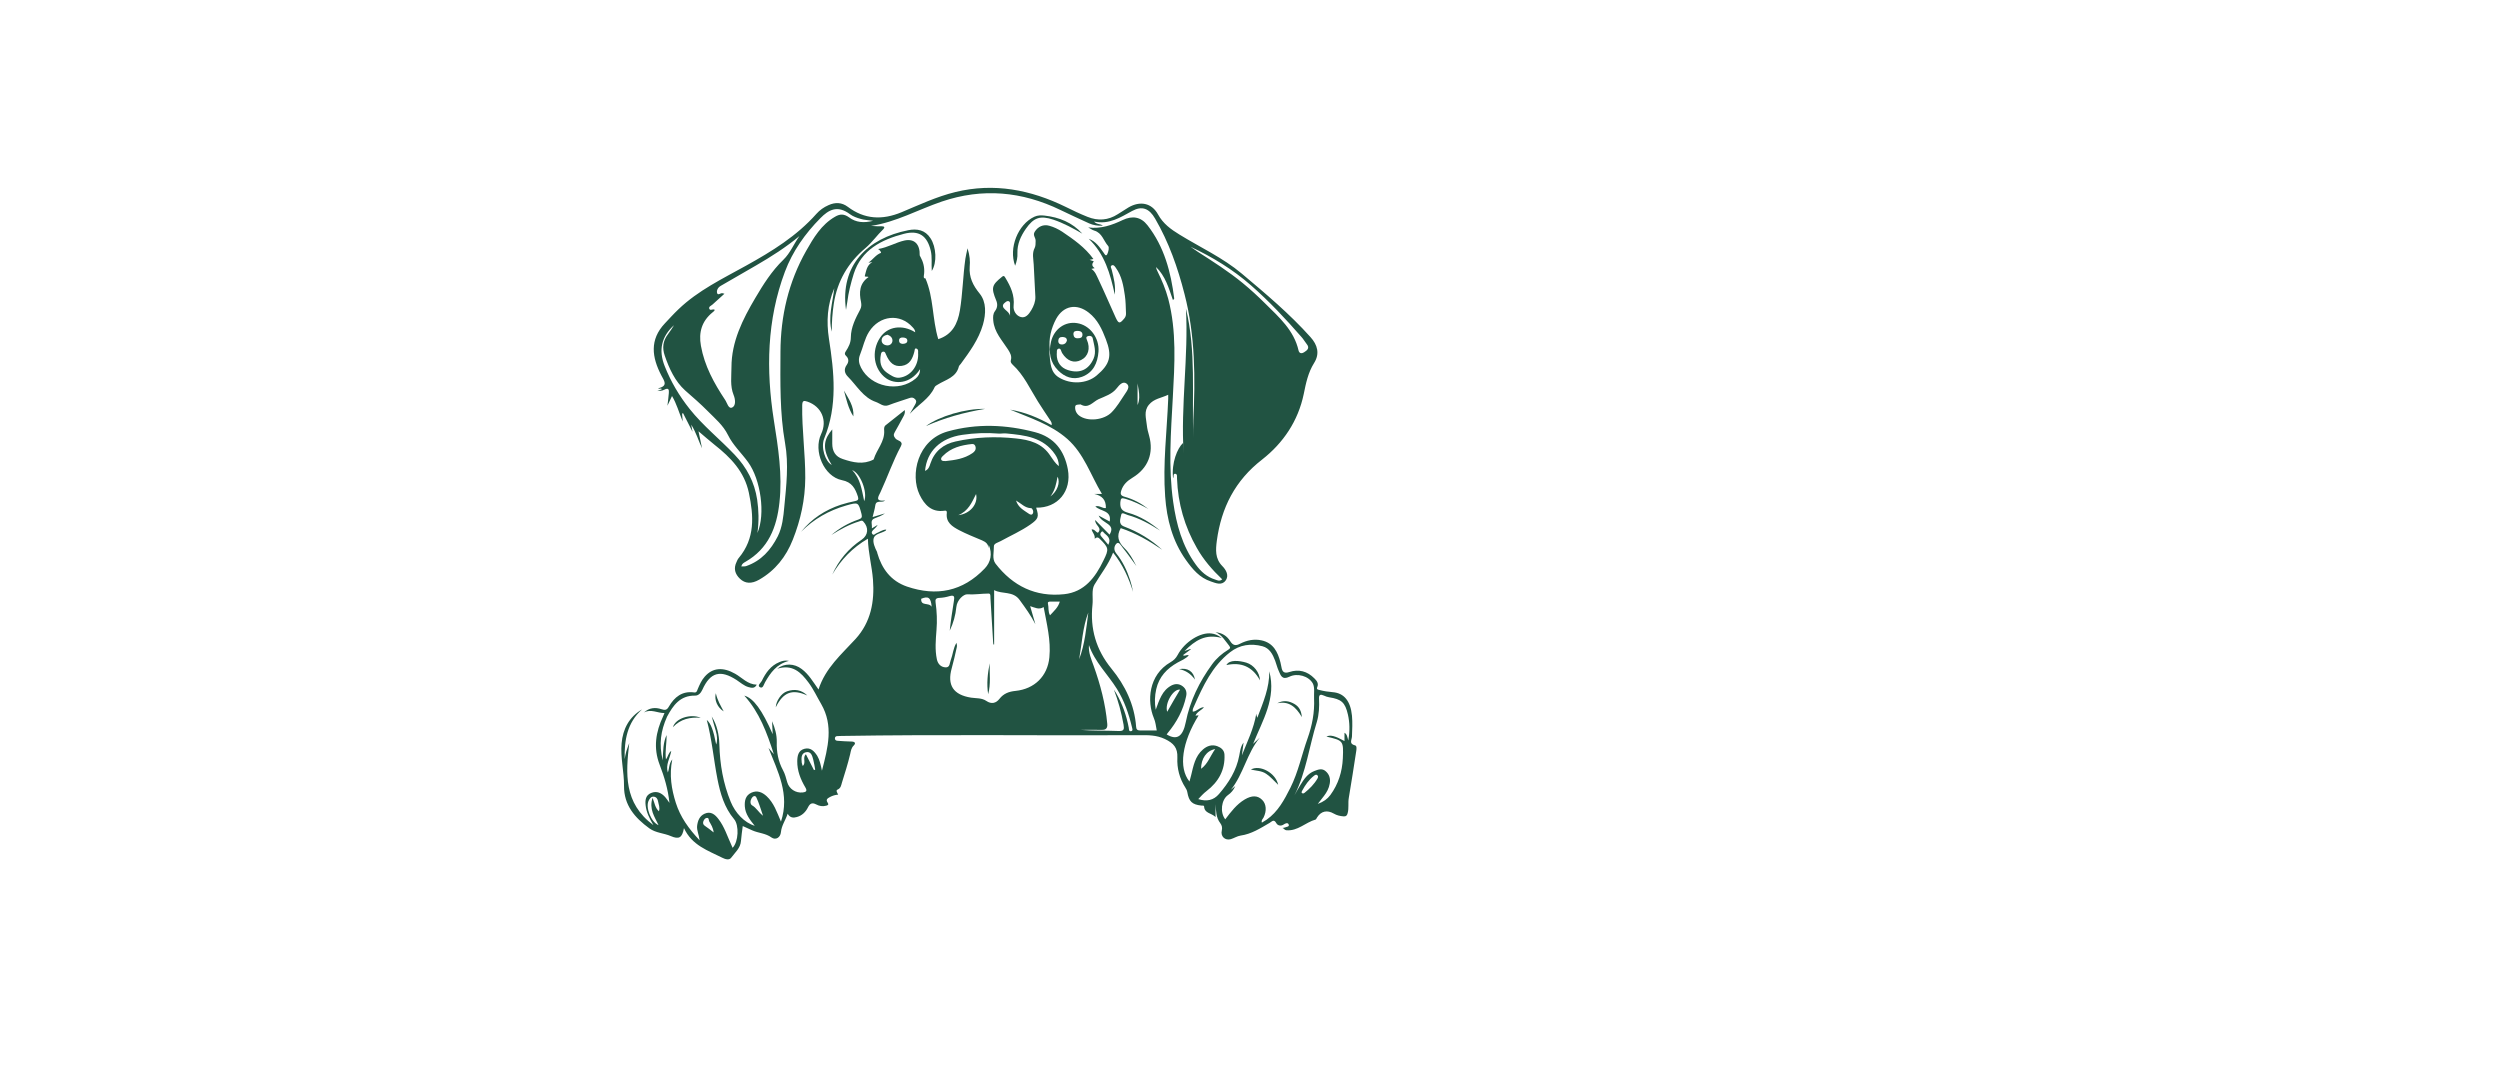 <?xml version="1.0" encoding="utf-8"?>
<!-- Generator: Adobe Illustrator 24.2.3, SVG Export Plug-In . SVG Version: 6.00 Build 0)  -->
<svg version="1.1" id="Layer_1" xmlns="http://www.w3.org/2000/svg" xmlns:xlink="http://www.w3.org/1999/xlink" x="0px" y="0px"
	 viewBox="0 0 595.3 841.9" style="enable-background:new 0 0 595.3 841.9; fill: #215342;" xml:space="preserve"
	 height="300" width="700" transform="translate(-205, -40)">
<g>
	<path d="M41.2,637.5c0.3-7.8,0.3-14,3-19.9c0.2,6.2-1.3,12.4-0.5,19.1c1.8-2.2,1.7-4.8,4.2-6.7c-1,5.9-4.6,10.9-2.7,17
		c1.3-3.2,0.7-6.7,3.5-10.3c-2.5,12.4-0.6,23.4,2.8,34.2c3.5,11,10,20.2,18.7,29.4c-0.6-4.6-2.3-7.7-2-11.2c0.5-4.2,1.9-7.9,5.9-9.7
		c4.8-2.2,8.2,0.6,10.9,4.2c4.7,6.1,6.9,13.4,10.1,20.3c0.3,0.7,0.6,1.5,1,2.3c4.7-4.8,5.2-17.7,1.2-22.5
		c-7.7-9.1-10.9-20.3-13.1-31.5c-3-15.4-4.3-31.1-8.4-46.5c3.2,2.7,5.2,8,7.4,19.3c1-2.7,1-6.3-0.4-11.1c-1-3.6-2.2-7.2-3.1-10.9
		c4.2,6.7,5.8,14.4,6,22c0.4,15.6,3,30.6,8.9,45c3.6,8.8,10.7,16.4,18.9,18.9c-3.9-4.8-7.4-9.3-7.8-15.2c-0.3-4.6,0.6-8.7,5.1-10.8
		c4.5-2.1,8.5-0.5,12,2.7c2.8,2.6,4.9,5.8,6.6,9.2c1.7,3.4,3,6.9,4.7,10.8c7.1-21.4-2.5-39.3-9.8-57.9c1.2,1.4,2.4,2.9,4.2,4.9
		c-5.5-17-11.3-32.8-23.2-46c7.2,2,14,11.3,22.3,30.3c-0.2-3.8-0.4-7-0.5-10.2c2.3,5.3,3.8,10.7,3.7,16.3
		c-0.2,7.9,1.1,15.2,4.9,22.2c1.6,2.9,2.4,6.2,3.3,9.4c1.5,5.3,6.6,8.7,12.2,8.1c2.7-0.3,3.7-1.2,2.1-3.9
		c-3.8-6.4-6.5-13.2-6.4-20.8c0.1-4.3,0.9-8.3,5.6-9.6c4.8-1.3,7.7,1.8,10.1,5.5c1.9,3.2,2.7,6.8,3.7,11.7
		c4.8-18.5,9.2-35.4-0.6-52.4c-3.3-5.6-6-11.6-9.9-16.8c-6-8.1-12.6-14.7-24.7-10.9c5.7-4.5,13.4-4.3,19.3,0.2
		c5.5,4.1,8.9,10,13.2,16.1c5.4-16.9,18.1-27.7,29.1-39.7c12.1-13.3,15-29.4,13.7-46.6c-0.8-10.5-3.7-20.8-4-32.2
		c-12.2,7.1-21.2,16.6-28,28.2c5.1-11.4,12.8-20.5,23.1-27.4c5.3-3.6,5.7-9.6,1.3-14.3c-1.2-1.3-2.2-0.4-3.2-0.1
		c-7.9,2.4-15,6.3-21.9,10.7c6.3-5.4,13.5-9.5,21.4-12.2c2.5-0.9,2.9-1.8,2.3-4.3c-2.5-9.4-2.4-9.4-12-6.7
		c-13.6,3.9-25.5,10.6-35.5,20.7c8.3-10.3,18.9-17.2,31.3-21.3c3.7-1.2,7.5-2.1,11.3-2.9c2.2-0.4,2.7-1.4,2.1-3.4
		c-2.1-6.4-4.7-11.5-12.6-13c-14.1-2.8-22.7-22.8-16.3-36.3c5-10.6,0.3-21.6-10.8-25.4c-3.1-1.1-4-0.6-4.1,2.9
		c-0.3,19.1,2.5,38.1,2.4,57.2c-0.1,16.8-3.6,32.8-9.8,48.4c-5.3,13.4-13.8,24.2-26.4,31.4c-6.1,3.5-11.1,3.1-15.1-0.7
		c-3.9-3.7-5.2-8.1-2.7-13.2c0.5-1.1,0.9-2.2,1.7-3.1c13-15.5,11.8-33,8-51.2c-3.5-16.7-14.3-27.8-27-37.8
		c-4.1-3.3-8.1-6.8-12.6-10.6c1,4.9,1.9,9.2,2.8,13.4c-2.8-5.9-4.5-12.2-8.5-18.6c0.4,2.2,0.6,3.4,1,5.6c-2.7-5.4-5.1-10-7.4-14.6
		c-0.3,0.1-0.6,0.2-0.8,0.3c0.1,1.6,0.2,3.2,0.5,6.2c-3.1-7.5-4.8-14-8.4-20c-1.1,2.3-2,4.3-3.6,7.6c0.5-4.3,0.9-7.2,1.1-10
		c0.2-2.5-0.1-4.4-3.5-2.6c-1.6,0.9-3.6,1-5.6,1.1c1.2-0.5,2.4-0.9,3.6-1.4c-0.7-1.4-1.6,0.2-2.9-0.8c8.2-1.8,4.6-6,2.5-10.1
		c-7.4-14.2-9.4-28,2.8-40.9c3.5-3.7,6.9-7.5,10.6-11c15.5-14.9,34.8-24.1,53.3-34.4c20.2-11.2,39.7-23.2,55.2-40.7
		c2.6-2.9,5.8-5.2,9.5-6.8c5.3-2.4,10.4-2.2,15.1,1.3c13.2,10,27.2,10.5,42.2,4.3c13.9-5.8,27.6-12.3,42.4-15.9
		c30.4-7.4,59.1-1.8,86.7,11.7c5.6,2.8,11.3,5.5,17.1,7.8c8.2,3.3,16.2,2.8,23.8-2.1c2.8-1.8,5.6-3.6,8.4-5.3
		c9.1-5.3,18.2-3.6,23.2,5.5c4,7.3,10.1,11.7,16.8,15.8c16.4,10.1,34.1,18.2,49,30.7c18.8,15.8,37.6,31.6,54,49.9
		c5.5,6.1,7.5,13,2.8,20.4c-4.7,7.5-6.4,15.9-8.1,24.3c-4.4,21.2-16.1,38.5-32.7,51.5c-21.3,16.5-32.1,37.9-35.6,63.8
		c-0.9,7-1.5,14,4.3,19.9c2.9,2.9,5.6,7.5,2.5,11.5c-3,4-7.7,1.9-11.5,0.6c-8.8-2.9-14.4-9.6-19.6-16.9
		c-10.6-14.9-15-31.9-16.3-49.9c-1.9-25.6,1.4-51.1,2.4-76.7c0-0.8,0-1.6,0-3.2c-5.4,2.6-11.2,3-15.2,7.9c-4.2,5.1-2.1,10.6-1.6,16
		c0.3,2.8,1,5.6,1.8,8.3c3.8,13.7-0.8,25.6-13.1,33c-4.1,2.5-7.3,5.4-8.8,10.1c-0.9,2.8-0.3,4,2.5,4.8c6.9,1.9,13.1,5.2,18.8,9.6
		c-5.9-3.2-11.8-6.2-18.2-8c-2.8-0.8-3.5-0.5-3.8,2.6c-0.4,4.9,1.2,7.1,6,8.4c9.5,2.6,17.7,7.8,25.2,14c-8-5.1-16.2-9.7-25.4-12.2
		c-1.7-0.5-4.7-2.6-5.1-0.3c-0.5,3-2.8,7.5,2.4,9.4c11.1,4.2,21,10.2,29.8,18.2c-10.3-7-21-13.2-32.6-17c-3.6,6.3-1.8,11.1,3,15.8
		c3.7,3.6,6.3,8.2,9.3,14c-4.1-5.6-7.3-10.2-10.8-14.5c-1.2-1.5-2.9-4.9-4.7-3.3c-1.8,1.6-2.8,4.8-0.3,7.9c5,6.2,8.4,13.4,10.9,21
		c1,3,1.7,6.1,2.3,9.2c-3.4-10.9-8-21.3-15.7-30.9c-3.7,9.6-9.9,17.1-14.7,25.3c-2.4,4.1-0.9,10.4-1.5,15.7
		c-2,18.8,2.8,35.4,14.9,50.2c10.8,13.2,18.1,28.3,19.4,45.7c0.1,1.9,0.9,2.9,3.1,2.9c4.2-0.1,8.5,0,13.1,0
		c-0.7-3.5-0.9-6.6-2.3-9.8c-5.4-13-4.4-33.8,13.2-43.9c2.4-1.4,4.1-3,5.5-5.6c5.4-10.3,18-18.2,26.7-16.9c2.3,0.3,4.6,1,8,3.5
		c-12.7-3.4-20.9,1.8-29.3,10.3c2.5-0.9,3.6-1.3,4.7-1.7c0.1,0.1,0.2,0.3,0.2,0.4c-2,1.5-4,2.9-6.1,4.5c1.6,1.2,2.7-0.7,4.6,0.2
		c-2.6,2.7-5.8,4-8.8,5.6c-8.4,4.7-14.6,11.2-16.8,20.9c-1.2,5.3-1.4,10.7-0.4,16.2c1.3-3.7,2.6-7.4,4.4-10.8c1.9-3.6,4.4-6.4,8-8.3
		c3-1.5,6-1.4,8.7,0.6c2.7,2,3.5,4.8,2.8,7.9c-2.3,10.9-7.4,20.4-14.5,28.9c-0.3,0.3-0.6,0.7-0.8,1.1c8,4.8,12.7,1.8,15-9.6
		c3.3-16.8,10.7-31.8,20.7-45.5c3.4-4.7,7.7-8.4,12.6-11.4c1.5-0.9,2.1-1.6,0.8-3.2c-3.2-3.9-5.7-8.5-10.7-10.6c5,0.4,9,2.9,11.5,7
		c2.2,3.5,4.4,3.8,7.8,2c5.3-2.7,11-3.9,16.9-2.6c9.2,2,12.7,9.1,14.8,17.3c0.3,1.3,0.6,2.5,0.8,3.8c0.6,3.6,2.1,5.1,6.1,3.8
		c7.5-2.5,14.2-0.7,19.8,5c1.9,1.9,3.5,3.9,2.2,6.9c-0.7,1.7,0.5,1.9,1.8,2.2c3.4,0.9,6.8,1.4,10.4,1.7c8.9,0.7,14,7,15.1,18.5
		c0.5,5.4,0.2,10.9,0,16.3c-0.1,2.7-2.6,5.8,2.4,7c1.5,0.3,1.2,2.7,1,4.2c-1.9,12.4-3.8,24.7-5.9,37.1c-0.7,4,0.2,8-0.9,12
		c-0.5,1.9-1.3,2.6-3.1,2.5c-2.8-0.2-5.4-0.8-7.8-2.2c-5.2-3-9.9-2-13.1,3c-0.4,0.6-0.7,1.5-1.2,1.7c-7.9,2.2-14,9.2-23,8.4
		c-1.4-0.1-1.7-1.4-3-1.8c0.9-0.2,1.7-0.2,2.3-0.5c1-0.5,3.2-0.4,2.6-2.2c-0.7-1.8-2.6-0.9-3.7-0.2c-2.4,1.8-5,1-6-0.8
		c-2-3.6-3.4-1.4-5.3-0.3c-7.2,4.2-14.3,8.8-22.9,10c-2.6,0.4-5,2-7.6,2.8c-4.5,1.3-8.2-2.2-7.1-6.7c0.5-2.3,0.2-4-1.2-5.9
		c-3.4-4.4-3.3-9.7-3.7-14.9c0,3,0,6.1,0,10.1c-3.4-3.3-8.7-2.8-9-8.3c-0.1-1-1.4-0.6-2.2-0.7c-7.3-0.8-9.7-3.2-11-10.6
		c-0.2-1.2-0.8-2.5-1.5-3.5c-4.6-7.2-6.7-15.1-6.3-23.6c0.3-7.7-2.9-11.3-9.8-14.6c-6.6-3.1-13.1-3.1-19.9-3
		c-78.1,0.4-156.3-0.7-234.4,0.6c-0.9,0-1.9,0-2.8,0.1c-1.1,0-2.1,0.3-2.2,1.7c0,1.4,0.8,1.9,2,2c3.8,0.3,7.6,0.5,11.3,0.6
		c2.4,0.1,3.3,1.3,1.6,3c-2.1,2-2.3,4.3-2.9,6.9c-1.8,7.6-4.2,15.1-6.5,22.5c-0.6,2-0.8,4.3-3.5,5.4c-1.4,0.6-0.2,2.4,0.6,3.9
		c-2.4,0.2-4.4,0.8-6.5,1.9c-2,1.1-3.4,2-1.8,4.4c1,1.5,0.4,2-1.1,2.4c-2.8,0.8-5.5,0.3-7.9-1c-3.1-1.6-4.8-0.9-6.4,2.2
		c-1.8,3.7-4.7,6.6-8.8,7.7c-2.7,0.8-5.4,0.7-7.2-2.6c-1.7,5.1-4.8,9.2-5.3,14.5c-0.4,4.2-4.1,6.5-7.4,4.2
		c-4.6-3.4-10.2-3.4-15.1-5.6c-2.4-1.1-4.7-2.1-7.5-3.4c-0.5,3.9-1.1,7.8-1.4,11.7c-0.4,5.7-4.7,9.1-7.7,13.2c-1.6,2.2-4.8,1.1-7,0
		c-11.3-5.7-23.8-9.7-30.1-23.3c-1.4,7.8-4,9-10.3,6.3c-5.5-2.4-11.8-2.4-16.9-6.1c-11.4-8.3-20-18.2-19.9-33.3
		c0.1-11.2-2.9-22.3-1.9-33.5c1-11.3,5.9-20.7,16.1-26.7c-11.8,10.5-14,24.3-13.7,39.1c0.4-2,0.7-4.1,1.3-6.1
		c0.6-2.1,1.5-4.1,2.3-6.5c-2.7,23.8-4.6,47,19,64.5c-3.4-5.7-5.5-10.3-6.1-15.4c-0.5-4.2-0.1-8.1,4.3-9.9c4.4-1.8,8.1-0.1,11.1,3.3
		c1.1,1.3,2.1,2.8,3.3,4.5c-1.1-10.6-4-20.4-7.7-30c-5.1-13.2-3.1-25.8,2.8-38.2c0.3-0.7,0.6-1.5,1-2.4c-5.5,0.1-10.7-3.5-16.2-0.4
		c4.2-3.8,8.9-4.3,13.9-2.6c2.7,0.9,4.2,0.7,5.7-2c4.4-7.6,10.5-12.5,19.9-11.2c2,0.3,2.3-1.3,2.8-2.6c1.5-3.5,3-7,5.6-9.9
		c6.2-7,14.3-7.6,23.8-2.2c5.5,3.1,9.8,8.4,17,8.6c-1.7,3.3-4.2,2.5-6.5,1.9c-3.6-1-6.3-3.6-9.4-5.6c-12.7-8.2-20.6-6.1-26.8,7.6
		c-1.2,2.6-3,4.7-5.7,4.7c-11.8-0.2-17.3,7.6-22.1,16.6C39.6,614.4,38.1,624.7,41.2,637.5z M458.1,384.1c0-4.5-0.2-9,0-13.5
		c1.6-33.5,1.6-66.7-6.9-99.5c-5.3-20.8-12.3-40.7-23.1-59.3c-4.7-8.2-10.4-10.2-18.1-6c-9.2,5-17.9,10.8-29.9,8.3
		c2.3,2.5,4.9,1.6,6.9,3.2c-4.1,0.3-7.6-0.4-10.8-1.8c-7.5-3.4-15-6.9-22.5-10.5c-30.2-14.6-61.2-17.5-93.3-6.6
		c-18.5,6.3-35.8,16.1-55.5,19.1c2.9,0.3,5.7,0.3,8.5,0.3c2,0,2.5,0.9,1.1,2.3c-4.9,4.7-8.7,10.3-14,14.8
		c-13.6,11.4-22.2,26-24.9,43.8c-1.1,7.3-1.6,14.5-1.6,21.9c-3-11.6,0.7-22.8,2-34.1c-5.5,12.8-6.3,26.1-4.2,39.7
		c4.1,26.3,6.9,52.6-3.7,78.3c-2.9,7.1,0.9,18.3,5.9,20.8c-8.6-13.7-5.5-20.9,0.4-27.9c0,3.3,0,7.2,0,11.1c0,6,2.4,10.3,8.3,12.2
		c8,2.7,16,4.6,24.1,0.4c0.1-0.1,0.2-0.2,0.2-0.3c2.3-7.6,8.7-13.7,8.2-22.4c-0.1-1.3-0.3-3.2,1.2-4.3c4.9-3.9,9.7-7.7,15-11.9
		c0.4,2.6-0.6,4.1-1.4,5.6c-2.1,4-4.3,7.9-6.5,11.8c-1.1,1.9-1,3.1,0.7,5.1c1.5,1.7,6.4,1.8,4.1,6c-6.2,11.6-10.5,24.1-16,36
		c-1.5,3.3-4.8,7.5,3.7,6.6c-2.8,2.2-7.1-0.9-7.8,3.9c-0.4,2.9-1.3,5.7-2.1,9.1c3.7-1.1,6.7-2,9.7-2.9c-2.5,1.8-5.2,2.8-7.9,3.8
		c-4.2,1.5-1.9,4.8-2.4,8c1.9-1.2,3.3-2,4.6-2.8c-0.9,1.6-2.1,2.7-3.3,3.8c-1,1-1.9,2.1-0.9,3.4c1.1,1.4,2.1-0.1,3-0.5
		c2.6-1,4.8-2.9,7.9-3c-0.2,0.4-0.2,0.7-0.3,0.8c-3.2,2.1-8.5,2.4-9.5,5.9c-1,3.3,0.9,7.6,2.7,11.1c0,0.1,0,0.2,0,0.4
		c3.6,12.6,10.7,22.2,23.4,26.6c23.2,7.9,43.8,3.9,61.1-14.2c4.8-5,6.1-11.6,3.2-18.5c-0.2,1-0.3,1.8-0.4,2.5
		c0.1-3.4-2.2-4.9-4.9-6.1c-6.1-2.6-12.3-5-18.2-8.1c-5.2-2.8-10.4-6-9.5-13.4c0.2-1.4-0.4-2.1-1.8-1.8
		c-10.2,1.5-15.8-4.7-19.6-12.6c-7.5-15.6-1.7-43,22.1-49.7c23-6.4,45.9-5.4,68.7,0.6c15,4,22.9,14.3,25.7,29.1
		c3.2,17.2-7.9,30.6-24.9,30.2c2.4,7.2,1.8,8.8-4.6,13.3c-7.3,5.1-15.5,8.7-23.3,13c-2,1.1-5.4,1.8-5.3,4.1
		c0.1,4.5-1.6,9.8,1.3,13.6c13.6,17.6,31.5,26.4,53.9,24c16-1.7,24.5-13.2,30.9-26.5c4.5-9.1,4.2-9.9-3-17.1c-1.2-1.2-2.2-1.4-3.9,0
		c0.5-3.1-1.9-4.8-2.4-7.3c2.4-0.3,3.2,2.2,5,2.6c3.7-4-2.5-5.7-2.2-10c4.3,4.3,7.9,8,11.3,11.5c5.3-8.7-5.9-8.5-8.6-15
		c3.8,2.1,6.3,3.4,8.7,4.7c1.7-9-7.3-7.8-11.3-11.9c3.4-1,5.6,1.8,8.3,1.3c0.2-6.5-3.1-9.8-9.2-11.1c1.8,0,3.5,0,6.1,0
		c-9-15-14-31.5-27.2-43.2c-13.1-11.5-29.3-16.5-44.9-23c11.6,1.9,22.3,6.4,32.6,12.2c0.3-2-0.6-3-1.3-4.1
		c-3.2-4.8-6.4-9.6-9.5-14.5c-6.2-9.9-11-20.8-19.8-28.9c-0.9-0.9-1.9-2-1.5-3.4c1-3.4-0.5-5.9-2.2-8.6
		c-4.6-7.2-10.8-13.5-11.6-22.8c-0.2-2.7-0.3-5.1,1.4-7.4c1.9-2.5,2.2-5.4,0.9-8.4c-4.1-10-3.5-12,4.7-18.6c1.5-1.2,1.9-0.1,2.6,1
		c4.1,6.8,7.3,13.6,6.4,22c-0.4,3.7,2,7.7,5.6,8.7c3.8,1.1,6.4-2.2,8.3-5.4c1.9-3.2,3.3-6.7,3.2-10.4c-0.3-8.5-1-16.9-1.3-25.4
		c-0.2-4.4-1.5-8.9,0.8-13.2c0.8-1.6,0.6-3.5,0.7-5.3c0.2-2.6-2.5-4.5-0.7-7.3c2.5-4,6.7-6.1,11.5-4.7c3.6,1,6.9,2.6,10,4.6
		c9,6.1,18,12.3,24.6,21.5c-0.9,0.2-1.8,0.4-3,0.7c1.5,0.5,2.5,0.9,3.3,1.1c-1.5,2-1.8,3.6,0.7,5.4c-1,0.2-1.8,0.4-2.6,0.6
		c3.1,2,4.1,5.3,5.5,8.1c4.7,9.9,9,20,13.5,29.9c2.4,5.2,3.2,5.3,6.9,0.9c1.1-1.3,1.4-2.7,1.3-4.3c-0.2-4.6-0.2-9.3-0.9-13.8
		c-1.1-7.6-2.4-15.2-7.1-21.7c-0.7-1-1.7-2.6-3.1-1.9c-1.6,0.7-0.4,2.3-0.1,3.5c1.6,6.4,3.2,12.7,2.4,19.5
		c-3.5-16.2-7.9-31.9-20.5-43.9c5.7,2.1,8.7,6.8,11.9,11.2c0.6,0.9,1.6,3,2.7,0.9c0.9-1.9,1.7-5.3,0.7-6.4
		c-3.6-4-4.7-10.3-10.9-12.1c-1.7-0.5-3.2-1.7-4.8-2.5c9.9,1.3,18.7-1.8,27.1-5.8c7.6-3.6,14.3-2.6,19.5,4.1
		c13.2,16.9,18.4,36.8,21,57.6c0,0.2-0.4,0.5-1,1.2c-3.3-9.5-6-19-13.3-26c0.2,1.3,0.6,2.4,1.2,3.5c3.4,6.9,6.4,14,8.4,21.5
		c6.7,25.5,5,51.5,3.6,77.4c-1.5,27.5-3.6,54.9,0.3,82.3c2.5,17.6,7.1,34.5,17.8,49.2c3.9,5.4,8.7,9.7,15.2,11.7
		c1.6,0.5,3.4,1.7,5.5-0.2c-7.8-7.4-14.8-15.5-19.9-24.6c-9.6-16.7-14.9-35-15.6-54.5c-0.1-1.4,0.4-3.5-1.2-3.8
		c-2.3-0.3-1,2.4-1.9,3.4c-1.4-11.9,3.4-23.6,7.8-27.6c0.2,2.9,0.3,5.6,0.5,8.3c-2.4-38.1,3.9-76,1.8-114
		C460.4,315.9,456.9,350.1,458.1,384.1z M508.4,604c4.7-12.3,9.6-23.7,9.4-36.5c5.7,21.2-5.3,38.6-12.7,57c1.8-1.6,3.6-3.3,5.3-4.9
		c-10.2,12.2-12.8,28.6-22.8,41c1-0.8,2-1.6,3.5-2.9c-1.5,3.3-3.3,5.3-5.7,7c-5.3,3.7-6.5,13.6-2.2,19.1c4.5-5.9,8.9-11.8,15.3-15.6
		c5.6-3.3,10.1-3.3,13.7,0.3c3.3,3.2,3.7,8.7,1.1,13.9c-0.6,1.2-2,2.1-1.3,4c1.3-0.8,2.5-1.5,3.7-2.3c9-6.3,13.9-15.6,18.7-25.1
		c6.2-12.4,8.9-25.9,13.5-38.8c3.6-10.1,5.6-20.5,5.1-31.3c-0.2-4,0.7-8.7-1-11.9c-3.2-5.8-12.1-8.3-18.3-5.3
		c-5.9,2.9-6.9-1-8.5-4.6c-1.2-2.6-1.8-5.4-2.8-8c-1.9-5-4.4-9.8-9.9-11.3c-9.1-2.4-17.8-1.3-25.5,4.7c-14,10.9-21.2,26.4-28.1,42
		c-0.6,1.4-1.6,2.9-1.2,4.7c3.3-0.2,5.3-3.5,8.8-3.5c-2,2.5-5.3,3.4-6.7,6.6c0.9-0.1,1.6-0.2,2.5-0.2c-13.1,21.1-16,41.2-7.2,52
		c0.5-1.9,0.9-3.4,1.3-4.9c1.8-7.4,3.1-15,9.3-20.3c3.2-2.8,7-4.1,11.2-2.6c3,1.1,5.5,3.1,5.7,6.6c0.6,12.1-4.7,21.5-14.1,28.7
		c-2.5,1.9-4.4,4.1-6.5,6.3c6.6,2.1,12,1,16.3-4c7.6-8.8,13.7-18.4,15.9-30.1c0.7-3.5,1-7.2,3.4-10.3c-0.4,3.3-0.9,6.7-1.3,10
		c4.2-10.7,9.4-21.1,11.3-32.7C507.6,601.8,507.9,602.6,508.4,604z M301.6,546.4c-0.2,0-0.4,0-0.6,0c-0.1-0.7-0.2-1.4-0.2-2
		c-0.7-11.5-1.4-22.9-2.1-34.4c-0.1-1.4,0.3-3.6-1.4-3.6c-5.6,0-11.2,1-16.9,0.6c-2.7-0.1-7.9,4.2-8.5,10
		c-0.6,6.4-2.4,12.7-5.2,18.6c0.8-7.9,2.1-15.7,3.3-23.5c0.4-2.7,0.7-4.9-3.4-3.7c-2.6,0.8-5.3,1.3-8,1.4c-2.8,0.1-3.4,1.2-3,3.7
		c1,7.2,1.3,14.3,0.7,21.6c-0.6,7.7-1.3,15.4,0.3,23c0.8,3.6,3.1,6.1,6.8,6.3c3.6,0.2,3.2-3.5,4.1-5.7c1.7-4.4,1.9-9.4,4.5-13.6
		c0.4,1.3,0.5,2.5,0.2,3.7c-1.2,5.4-2.4,10.9-3.9,16.2c-3.8,13.4,1.2,21,15.2,23.2c4,0.6,8.4,0.1,12,2.6c4,2.7,7.6,1.8,10.3-1.7
		c3.3-4.2,7.5-5.7,12.6-6.2c14.8-1.5,25.2-11.5,26.6-26.4c1.3-13.4-2.1-26.3-4.5-39.5c-3.7,2.4-6.9,0.4-10.6-0.7
		c1.5,5,2.8,9.6,4.1,14.2c-3.5-6.9-7.9-12.9-12.4-19.1c-5.2-7.2-13.7-4.3-20-7.7C301.6,517.6,301.6,532,301.6,546.4z M82,283.4
		c-0.1,0.4-0.1,0.7-0.3,0.8c-0.4,0.4-0.8,0.9-1.3,1.2c-8.5,6.9-11.1,15.7-9.2,26.3c2.8,15.8,10.3,29.4,19,42.5
		c1.6,2.3,2.6,7.4,5.6,6c3.1-1.5,2.4-6.7,1.1-9.8c-2.9-7.2-1.7-14.5-1.7-21.8c0-20.2,8.8-37.6,18.7-54.4c6.3-10.7,13-21.3,22-30
		c5.6-5.4,8.3-12.6,12.7-18.7c-10.7,8.9-22.2,16.2-34.1,23.1c-9.2,5.3-18.4,10.7-27.7,16c-2.3,1.3-3.4,3.6-2.9,5.6
		c0.6,2.3,2.7-0.1,4.2,0.2c0.3,0.1,0.6,0.2,1.6,0.4c-3.4,3-6.4,5.7-9.4,8.5c-1.1,1-3.2,1.6-2.5,3.4C78.6,284.4,80.5,282.5,82,283.4z
		 M103,485.1c1.4-0.1,2.7,0.1,3.8-0.3c11.8-4.1,19.3-12.6,24.8-23.4c3.6-7.2,4.4-15.4,5.1-23.1c1.6-16.7,3.6-33.5,0.6-50.2
		c-4.2-23.7-3.7-47.7-3.6-71.6c0.1-28.2,6.3-54.8,20.2-79.4c5.8-10.2,11.9-20.6,22.7-26.8c3.9-2.3,7.1-2.3,11,0.5
		c5.3,4,11.5,4.6,18.9,2.7c-4-0.6-7-0.6-9.8-1.5c-2.9-0.8-6-1.9-8.4-3.7c-9.9-7.4-16.8-3.4-23.2,3.1c-12,12.1-21.9,26.1-27.9,42.1
		c-14.2,37.9-14.9,77.2-8.7,116.7c3.4,21.5,6.8,42.7,4.4,64.6c-2.1,19.6-8.7,36.4-26.8,46.7C105,482.2,103.4,482.8,103,485.1z
		 M537.6,664.9c1.5-2.7,3-5.4,4.6-8c2.8-4.6,5.7-9,11.1-11.1c2.9-1.1,5.9-2.3,8.7,0.1c3.1,2.6,4,6.1,3.3,9.9
		c-0.6,3.6-2.3,6.7-4.5,9.6c-1.4,1.8-2.8,3.6-4.9,6.3c4.6-1.7,7.6-3.9,9.9-7c6.3-8.6,9.3-18.3,9.8-28.8c0.6-13.9,0.4-14-12.9-17.1
		c2.6-1.3,5-0.6,7.3,0.2c2.3,0.8,4.4,2.1,6.9,3.3c0-2.3,0-4.3,0-6.5c2,1.1,2.1,3,3,6.1c1.3-7.8,1.1-14.2-0.3-20.4
		c-2.2-9.6-5.1-12.1-14.8-13.6c-1.4-0.2-2.7-0.7-4-1.3c-2.7-1.2-4.1-1-3.9,2.6c0.3,6,0,12.2-1.7,18
		C549.2,626.3,546.8,646.7,537.6,664.9z M115.6,458.8c6.4-14.9,2.6-41.9-7.3-55.6c-5.2-7.2-12-13.5-15.8-21.3
		c-3.9-7.9-10.2-13-16-18.9c-5.6-5.7-11.7-10.9-17.7-16.2c-7.9-7.1-12.5-17.1-16-27.3c-2.2-6.3-1.4-11.8,2.6-17
		c1.7-2.2,3.2-4.7,4.7-7c-10,9-12.3,19.7-7.4,32.1c4.8,12.2,11.4,23.4,19.6,33.7c10.5,13.2,23.8,23.8,35.4,36
		c9.5,10,15.6,21.5,17.7,35.3C116.6,440.9,116.9,449.2,115.6,458.8z M345.3,314.5c-0.1,1.3-0.3,2.6-0.2,3.9c0.8,6.7,0.5,14,7.4,18.2
		c9.3,5.7,21.9,5,29.6-1.5c10.7-9,12.3-15.5,7.3-28.5c-3-7.9-6.5-15.5-13.4-20.9c-9.5-7.5-19.9-5.6-25.7,4.9
		C346.4,298,344.4,306,345.3,314.5z M395.7,581.9c0.6,0.9,1.2,1.9,1.8,2.8c4.9,8.5,8.1,17.6,9.9,27.2c0.2,1.1-0.1,3.1,2,2.6
		c1.5-0.4,0.7-2.1,0.5-3.1c-2.5-10.5-6-20.7-11.7-29.9c-7.2-11.6-17.5-21.2-22.1-34.6c-0.5,5.9,1.8,11,3.7,16.3
		c5.3,14.8,9.3,29.9,10.7,45.6c0.3,3.5-1.1,4.8-4.4,4.7c-5.7-0.1-11.4,0-17,0c10,0.8,20.1,0.5,30.1,0.9c4.5,0.2,4.7-1.3,4.1-5
		C401.6,600,399.2,590.9,395.7,581.9z M369.2,357.8c-1.5,0.2-3.7-0.1-3.9,1.7c-0.3,2.6,0.8,5.2,2.9,6.9c6.7,5.3,19.9,3.7,25.8-2.5
		c4.1-4.2,7-9.2,10.2-14c1.8-2.7,4.5-6.1,1.6-8.4c-3-2.4-5.9,1.1-7.8,3.5c-3.7,4.8-9.3,6.4-14.4,8.7c-4.5,2.1-8,7.8-14.2,4
		C369.5,357.7,369.3,357.8,369.2,357.8z M352.4,406.3c0.1-3.7-1.1-6.6-2.9-9.2c-9.3-13.7-23.8-15.1-38.3-16.5c-2-0.2-4,0.2-6,0.1
		c-9.6-0.8-19.2-0.4-28.7,1c-17.1,2.5-27.8,12.9-29.2,28.3c2.6-1,3.5-3.3,4.2-5.7c3.2-9.7,10.2-15.3,19.8-17.4
		c15.6-3.5,31.5-4.1,47.3-2.4c10.7,1.1,20.8,3.6,27.4,14C347.6,400.8,349.5,403.9,352.4,406.3z M455.9,233.9c1.9,1.3,3.8,2.7,5.8,4
		c12,7.7,24.1,15.4,35.2,24.5c6.2,5.1,12.1,10.5,17.8,16.2c10.8,10.7,22.5,20.9,26.1,36.8c0.6,2.5,2.6,2.5,4.2,1.5
		c2.4-1.5,5-3.3,2.1-6.7c-1.4-1.7-2.5-3.8-4-5.4c-12.5-14.3-25.4-28.1-39.7-40.6C489,251.6,473,241.9,455.9,233.9z M263.5,402.3
		c7.3-0.8,14.6-1.8,21-6.2c1.8-1.2,3-2.7,2.5-5c-0.3-1.4-1.3-2.4-2.8-2.2c-8.5,0.9-16.5,2.9-22.8,9.3c-0.8,0.8-1.9,1.8-1.3,3.1
		C260.7,402.5,262.2,402.2,263.5,402.3z M38.2,677.5c1-3-0.3-5.4-0.7-7.9c-0.3-1.8-1.3-3.4-3.4-3.6c-2.1-0.2-3.1,1.5-3.9,3
		c-2.8,5.2,1.8,17,7.7,19.4c-3.1-6.6-7.6-12.7-4.7-21.5C34.9,671.1,35.1,674.7,38.2,677.5z M544.5,663.5c0.3-0.2,0.7-0.3,1-0.5
		c4-3.2,7.6-6.8,10.2-11.3c0.5-1,0.7-1.9-0.2-2.6c-0.9-0.8-1.8-0.1-2.6,0.5c-4,3.1-6.8,7.2-9.2,11.6
		C543.2,662.1,542.6,663.3,544.5,663.5z M368.4,558c4.5-11.8,5.6-24.3,7.2-36.7C371.1,533.1,370.6,545.6,368.4,558z M345.5,523.5
		c3.1-3.4,6.4-6.1,7.7-10.8c-2.7,0-5,0-7.4,0c-1.2,0-2.3,0.3-1.9,1.7C344.6,517.3,343.8,520.4,345.5,523.5z M160,645.1
		c0.3-0.1,0.6-0.2,1-0.3c-0.5-2.6-0.8-5.2-1.5-7.7c-0.8-3.1-1.7-7-5.9-6c-3.8,0.9-3.5,4.8-3.2,8.1c0.1,0.9,0.5,1.7,0.8,2.7
		c3-2.6-0.5-6.6,2.5-9.2c1.1,2.2,2.1,4.2,3.2,6.3C157.9,641,159,643,160,645.1z M447.7,581.9c-5.3-0.9-12.3,11-10.1,17.4
		C441,593.2,444.3,587.6,447.7,581.9z M475.3,628.6c-6.9,1.2-11.1,7.6-11.1,15.5C469.6,640.2,471.3,634.2,475.3,628.6z M120,681
		c-1.9-5.5-3.2-10.1-5.2-14.3c-1-2.2-3-0.9-3.8,0.6c-1.1,1.8-1.3,4.6,0.5,5.6C114.7,674.7,116.3,678.1,120,681z M199.5,433.8
		c2.9-7.1-3.2-22.3-9.5-24.4C196.6,416.2,197.5,424.6,199.5,433.8z M314.1,288.2c0-2.8,0-5.7,0-8.5c0-1,0.3-2.3-0.8-2.9
		c-1.3-0.7-2.3,0.3-3.2,1c-2.6,1.9-1.7,3.9,0.3,5.6C312,284.8,313.6,286,314.1,288.2z M318.8,433.3c1.8,5.6,6.1,7.6,9.8,10.2
		c1.1,0.8,2.6,1.5,3.4,0c0.9-1.7-0.4-4.2-1.4-4.2C325.8,439.2,323,435.7,318.8,433.3z M287.4,428.2c-3.4,6.8-6.1,13.4-14,16.6
		C282.7,443.8,289.2,436,287.4,428.2z M81.2,694.1c-0.4-3.8-2.1-6.2-3.5-8.7c-0.5-0.9,0-3-2-2.7c-1.3,0.2-2.1,1.4-2.6,2.7
		c-0.5,1.5-0.1,2.7,1.3,3.6C76.6,690.4,78.6,692.1,81.2,694.1z M391.3,468.1c2.4-4.7-0.5-6.9-3.2-9.2c-0.7-0.6-1.2-2.2-2.4-0.7
		c-0.7,0.9-1.1,2,0,3.2C387.5,463.5,389.2,465.7,391.3,468.1z M252.5,516.8c-0.6-7.3-2.6-8.6-8.2-6.3
		C243.8,516.6,250.4,513.1,252.5,516.8z M414.3,337.4c0,5,0,13,0,20.9C417.7,350.3,413.3,342.3,414.3,337.4z M345.8,430.1
		c5.5-4,8-11.1,5.6-15.5C350.4,420.1,349.6,425,345.8,430.1z"/>
	<path d="M140.4,559.3c-9.6,2.4-14.5,9.2-18.8,16.8c-1,1.7-1.6,5.2-4,3.9c-2.4-1.3,0.6-3.4,1.4-4.9c3.1-6.4,7-12.1,14-14.9
		C135.2,559.3,137.4,558.7,140.4,559.3z"/>
	<path d="M154.8,586.5c-11.8-5.3-18.9-2.7-24.8,9.3c0.2-4.9,4.3-11.1,8.9-12.6C144.8,581.2,150.2,582,154.8,586.5z"/>
	<path d="M71.1,604c-8.3-0.6-15.8,0.9-21.9,7.4C51.2,604.5,62.8,600.6,71.1,604z"/>
	<path d="M446.9,565.8c6.7-1.3,11.4,1.7,12.5,8.2C456.1,569.4,452,566.7,446.9,565.8z"/>
	<path d="M82.9,584.7c1.3,5.7,3.7,9.6,6.2,14.3C84.3,596.1,81.5,590.1,82.9,584.7z"/>
	<path d="M205.9,246c-0.9,0.1-1.8,0.2-3.1,0.4c3.7-2.6,5.9-6.3,9.9-7.7c0.2-0.1-0.3-1.9-2.3-3c7.8-1.3,13.9-5.2,20.7-6.7
		c7.8-1.7,12.3,2.9,12,11.6c0,0.4,0.4,0.8,0.6,1.2c2.2,4,3.3,8.3,2.9,13c-0.1,1.4-1,4.3,1,3.9c6.6,15.3,5.3,32,10.1,47.8
		c11-3.6,15.2-12,17-22.6c2.2-13.5,2.4-27.1,4.3-40.6c0.3-2.2,0.9-4.3,1.7-8.2c1.8,5.8,2.1,10.1,1.7,14.4
		c-0.6,8.4,2.5,14.7,7.9,21.3c5.3,6.6,4.9,15.8,2.5,24.3c-3.4,11.7-10.4,21.2-17.4,30.8c-0.5,0.7-1.3,1.3-1.5,2
		c-2.1,8.8-10.4,10.4-16.6,14.3c-1,0.6-2.1,1.1-2.6,2.3c-4.1,9-13,13.6-19.4,20.7c0.7-1.2,1.4-2.4,2.1-3.6c0.7-1.2,1.4-2.5,2.1-3.7
		c0.8-1.4,1.4-2.8,0-4.2c-1.3-1.4-2.7-1.6-4.5-0.9c-5.5,1.9-11,3.5-16.4,5.6c-4,1.5-6.7-1.4-9.8-2.5c-10.1-3.4-15.1-12.9-22.1-19.9
		c-2.5-2.5-3.5-5.7-0.9-9.3c1.6-2.2,1.8-4.9-0.6-7.1c-1.2-1.1-1.1-2.2-0.2-3.5c2.2-3.4,4-6.7,4-11.1c0.1-7.9,3.7-14.9,7.3-21.7
		c1.1-2.1,1.1-3.8,0.7-6c-1.6-7.5-1.3-14.6,5.9-19.6c-0.9-0.7-3.3,0.2-2.9-1C201.1,252.9,201.5,248.3,205.9,246z M239.6,301.1
		c-0.1-1.9-1.1-2.9-2-3.9c-9.9-11.2-26-9.5-34.3,3.5c-3.5,5.5-4.6,11.9-7,17.8c-1.6,3.9-1,7,0.7,10.4c7.7,15.2,29.7,19.7,42.9,8.6
		c2-1.7,3.5-3.8,3.5-7.4c-8,12.2-20.2,11.7-26.6,7.2c-9.8-6.9-12-21.3-4.8-32C217.8,296.5,229.3,294.7,239.6,301.1z M241.9,318.5
		c-0.3-1.4,0.7-3.8-1.3-4.6c-1.6-0.6-1.4,1.5-1.7,2.5c-1.4,5.4-3.6,10.2-9.9,11.1c-5.8,0.8-9.5-2.1-12.5-9.2c-0.4-1-0.7-2.1-2.1-2
		c-1.3,0.1-1.6,1.2-1.8,2.3c-1.1,5.7-0.3,10.7,4.8,14.3c3,2,6.1,4.3,9.7,3.9C235.8,335.8,242,327.8,241.9,318.5z M217.8,303
		c-2.5,0.5-4.5,1.8-4.6,4.3c-0.1,2.6,2.1,4,4.4,4.1c2.2,0.1,4-1.5,4.1-3.6C221.8,305.3,220,303.8,217.8,303z M229.8,310.2
		c1.9-0.1,3.5-0.6,3.6-2.4c0-2.1-1.8-2.5-3.5-2.6c-1.6-0.1-3.1,0.5-3,2.5C227,309.7,228.4,310.1,229.8,310.2z"/>
	<path d="M252.6,252.9c-0.4-5.8,0.4-10.9-0.8-15.9c-2.8-11.8-9.3-16.3-21-13.3c-17.7,4.6-33.5,12.6-39.5,31.4
		c-2.2,7.1-4.2,14.7-5.1,22.3c-0.2,1.7-0.5,3.4-1,6.1c-4.8-35,16.9-56.3,48.9-62.6c7-1.4,13.3-0.2,17.5,6.3
		C256.2,234.1,256.8,246.4,252.6,252.9z"/>
	<path d="M318.1,248.8c-5.3-13.9,2.3-32.6,15.1-38.5c2.6-1.2,5.3-1.2,8-0.9c11.5,1.3,21.8,5.4,29.7,14.2c-7.3-4.2-14.7-8.3-22.8-11
		c-10.3-3.4-15.4-1.7-21.6,7.2c-4,5.8-6.8,11.9-6.6,19.1C320.1,242.2,319.4,245.4,318.1,248.8z"/>
	<path d="M248,374.8c10.4-7.7,31.3-13.9,46.4-13.5C277.6,364.1,262.5,368.4,248,374.8z"/>
	<path d="M191,367.2c-4-6.2-5.5-13.3-7.4-20.3C187.1,353.2,191.6,359.2,191,367.2z"/>
	<path d="M510.5,574.6c-6-10.9-14.9-14.5-26.4-12c2.4-4.4,9.9-3.6,15.7-1.9C505.6,562.5,510.2,568.3,510.5,574.6z"/>
	<path d="M503.3,644.7c7.2-4.1,19.6,2.7,21.5,12c-3.5-3.3-6.1-6.5-9.5-8.7C511.8,645.6,507.6,645.7,503.3,644.7z"/>
	<path d="M543.4,603.5c-4.8-8.3-10.4-12.8-19.3-10.9c4-2.2,8-2.1,12-0.2C540.2,594.3,542.9,597.2,543.4,603.5z"/>
	<path d="M296.9,585.5c-1.3-8.2-0.4-16.3,1.2-24.3C297.9,569.3,299.1,577.5,296.9,585.5z"/>
	<path d="M383.6,316.3c-0.7,9-4.1,16.5-13,19.8c-7.1,2.6-13.5,0.2-18.7-5c-6.4-6.4-7.6-14.3-5.6-22.6c2.4-10.1,11.1-16.1,20.4-14.6
		C376.8,295.4,384.4,305.5,383.6,316.3z M350.8,318.3c-0.1,6.2,3.1,10.7,8.8,12.5c9.3,3,16.3-0.3,20.1-8.9
		c2.4-5.5,0.4-10.7-0.6-15.9c-0.3-1.8-2.1-2.5-4-1.8c-1.5,0.6-1.1,1.7-0.6,2.9c2.9,6.6,1.1,13-4.6,15.8c-5.6,2.8-10.9,0.8-14.9-5.5
		c-0.8-1.2-0.8-4-2.9-3.4C350.3,314.6,351.1,317,350.8,318.3z M367.3,305.8c1.9,0,3.6-0.3,3.7-2.7c0.1-2.3-1.7-3-3.5-3.1
		c-1.7,0-3.7,0-3.6,2.7C364.1,304.8,365.1,305.9,367.3,305.8z M358.8,307.5c-0.1-2.3-1.8-2.6-3.5-2.7c-2-0.1-3.2,0.9-3.3,2.9
		c-0.1,2.1,1.2,3.1,3.1,3C357.1,310.6,358.4,309.4,358.8,307.5z"/>
</g>
</svg>
